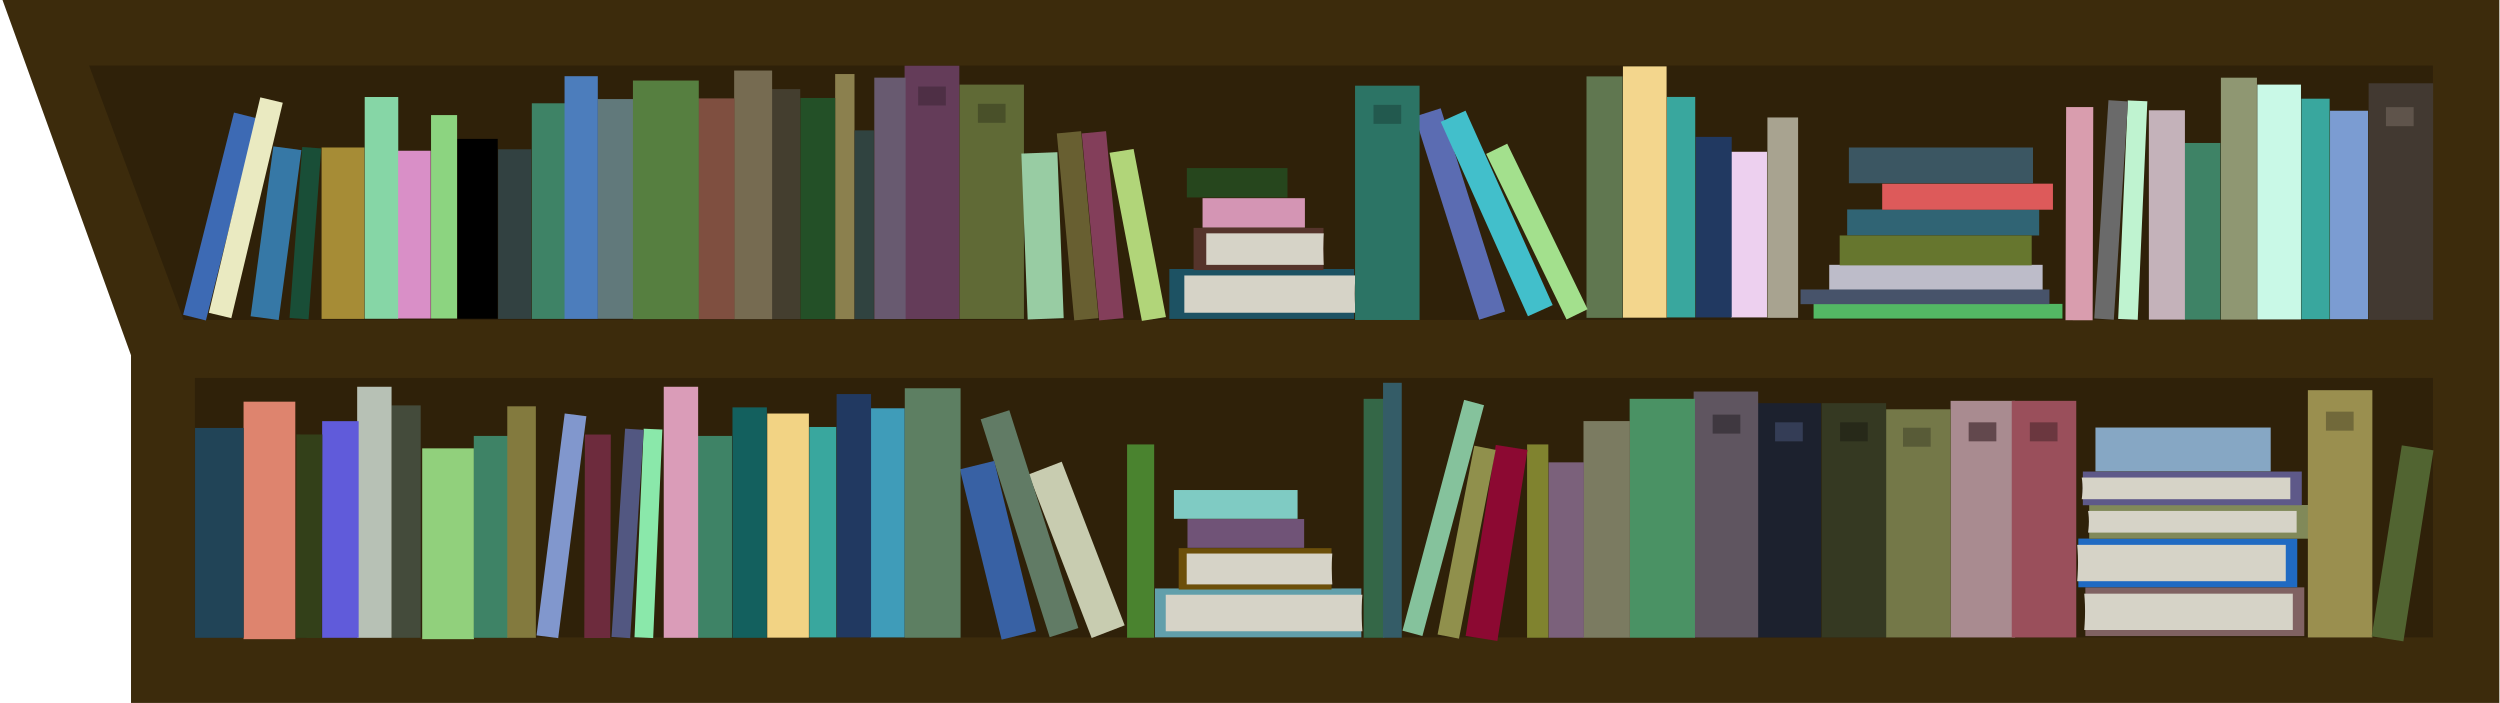 <?xml version="1.0" encoding="UTF-8" standalone="no"?>
<!-- Created with Inkscape (http://www.inkscape.org/) -->

<svg
   width="1422.52"
   height="400"
   viewBox="0 0 376.375 105.833"
   version="1.1"
   id="svg1"
   inkscape:version="1.4 (86a8ad7, 2024-10-11)"
   sodipodi:docname="right-books-shelf.svg"
   xmlns:inkscape="http://www.inkscape.org/namespaces/inkscape"
   xmlns:sodipodi="http://sodipodi.sourceforge.net/DTD/sodipodi-0.dtd"
   xmlns="http://www.w3.org/2000/svg"
   xmlns:svg="http://www.w3.org/2000/svg">
  <sodipodi:namedview
     id="namedview1"
     pagecolor="#505050"
     bordercolor="#eeeeee"
     borderopacity="1"
     inkscape:showpageshadow="0"
     inkscape:pageopacity="0"
     inkscape:pagecheckerboard="0"
     inkscape:deskcolor="#505050"
     inkscape:document-units="mm"
     inkscape:zoom="0.64"
     inkscape:cx="621.09375"
     inkscape:cy="174.21875"
     inkscape:window-width="1920"
     inkscape:window-height="1001"
     inkscape:window-x="-9"
     inkscape:window-y="-9"
     inkscape:window-maximized="1"
     inkscape:current-layer="layer1" />
  <defs
     id="defs1" />
  <g
     inkscape:label="Layer 1"
     inkscape:groupmode="layer"
     id="layer1">
    <path
       id="rect1"
       style="baseline-shift:baseline;display:inline;overflow:visible;vector-effect:none;fill:#3c2b0c;enable-background:accumulate;stop-color:#000000;stop-opacity:1"
       d="M 376.276,0 H 0.379 L 19.724,53.483 v 52.345 h 356.552 z"
       sodipodi:nodetypes="cccccc" />
    <path
       id="rect2"
       style="fill:#2f2109;stroke-width:0.663"
       d="M 366.281,9.862 H 13.409 L 29.34,52.724 v 43.241 h 336.94 z"
       sodipodi:nodetypes="cccccc" />
    <rect
       style="fill:#3c2b0c;fill-opacity:1;stroke-width:0.756"
       id="rect3"
       width="347.448"
       height="8.724"
       x="-371.724"
       y="48.172"
       transform="scale(-1,1)" />
    <rect
       style="display:inline;fill:#423931;fill-opacity:1;stroke-width:1.196"
       id="rect56"
       width="9.71"
       height="35.621"
       x="-366.309"
       y="12.539"
       transform="scale(-1,1)" />
    <rect
       style="display:inline;fill:#5f544b;fill-opacity:1;stroke-width:0.946"
       id="rect57"
       width="4.169"
       height="2.861"
       x="-363.375"
       y="16.133"
       transform="scale(-1,1)" />
    <rect
       style="display:inline;fill:#a98b90;fill-opacity:1;stroke-width:1.196"
       id="rect94"
       width="9.71"
       height="35.621"
       x="-303.372"
       y="60.348"
       transform="scale(-1,1)" />
    <rect
       style="display:inline;fill:#62484d;fill-opacity:1;stroke-width:0.946"
       id="rect95"
       width="4.169"
       height="2.861"
       x="-300.55"
       y="63.582"
       transform="scale(-1,1)" />
    <rect
       style="display:inline;fill:#747848;fill-opacity:1;stroke-width:1.174"
       id="rect96"
       width="9.71"
       height="34.349"
       x="-293.662"
       y="61.62"
       transform="scale(-1,1)" />
    <rect
       style="display:inline;fill:#585b37;fill-opacity:1;stroke-width:0.946"
       id="rect97"
       width="4.169"
       height="2.861"
       x="-290.667"
       y="64.391"
       transform="scale(-1,1)" />
    <rect
       style="display:inline;fill:#353922;fill-opacity:1;stroke-width:1.19"
       id="rect98"
       width="9.71"
       height="35.274"
       x="-283.952"
       y="60.695"
       transform="scale(-1,1)" />
    <rect
       style="display:inline;fill:#272919;fill-opacity:1;stroke-width:0.946"
       id="rect99"
       width="4.169"
       height="2.861"
       x="-281.189"
       y="63.582"
       transform="scale(-1,1)" />
    <rect
       style="display:inline;fill:#1c212e;fill-opacity:1;stroke-width:1.19"
       id="rect101"
       width="9.71"
       height="35.274"
       x="-274.172"
       y="60.695"
       transform="scale(-1,1)" />
    <rect
       style="display:inline;fill:#343d56;fill-opacity:1;stroke-width:0.946"
       id="rect102"
       width="4.169"
       height="2.861"
       x="-271.408"
       y="63.582"
       transform="scale(-1,1)" />
    <rect
       style="display:inline;fill:#5f5560;fill-opacity:1;stroke-width:1.219"
       id="rect103"
       width="9.71"
       height="37.023"
       x="-264.69"
       y="58.946"
       transform="scale(-1,1)" />
    <rect
       style="display:inline;fill:#3f3840;fill-opacity:1;stroke-width:0.946"
       id="rect104"
       width="4.169"
       height="2.861"
       x="-262.008"
       y="62.419"
       transform="scale(-1,1)" />
    <rect
       style="display:inline;fill:#4a9264;fill-opacity:1;stroke-width:1.209"
       id="rect105"
       width="9.83"
       height="35.968"
       x="-255.174"
       y="60.043"
       transform="scale(-1,1)" />
    <rect
       style="display:inline;fill:#7b7b61;fill-opacity:1;stroke-width:0.97"
       id="rect106"
       width="6.978"
       height="32.617"
       x="-245.374"
       y="63.394"
       transform="scale(-1,1)" />
    <rect
       style="display:inline;fill:#7b617b;fill-opacity:1;stroke-width:0.762"
       id="rect107"
       width="5.324"
       height="26.405"
       x="-238.448"
       y="69.606"
       transform="scale(-1,1)" />
    <rect
       style="display:inline;fill:#80832f;fill-opacity:1;stroke-width:0.62"
       id="rect108"
       width="3.199"
       height="29.102"
       x="-233.101"
       y="66.909"
       transform="scale(-1,1)" />
    <rect
       style="display:inline;fill:#8c0932;fill-opacity:1;stroke-width:0.763"
       id="rect109"
       width="4.834"
       height="29.102"
       x="-237.66"
       y="31.04"
       transform="matrix(-0.988,-0.156,-0.156,0.988,0,0)" />
    <rect
       style="display:inline;fill:#90904c;fill-opacity:1;stroke-width:0.626"
       id="rect110"
       width="3.279"
       height="28.938"
       x="-233.869"
       y="23.484"
       transform="matrix(-0.982,-0.191,-0.191,0.982,0,0)" />
    <rect
       style="display:inline;fill:#619fab;fill-opacity:1;stroke-width:1.072"
       id="rect111"
       width="31.071"
       height="7.363"
       x="-204.948"
       y="88.591"
       transform="scale(-1,1)" />
    <path
       id="path111"
       style="display:inline;fill:#d6d3c7;stroke-width:0.99"
       d="m 205.107,89.541 h -29.603 v 5.499 h 29.603 c 0,0 -0.119,-1.516 -0.119,-2.821 0,-1.449 0.119,-2.677 0.119,-2.677 z"
       sodipodi:nodetypes="ccccsc" />
    <rect
       style="display:inline;fill:#6c4f0a;fill-opacity:1;stroke-width:0.848"
       id="rect112"
       width="23.008"
       height="6.226"
       x="-200.461"
       y="82.527"
       transform="scale(-1,1)" />
    <path
       id="path112"
       style="display:inline;fill:#d6d3c7;stroke-width:0.783"
       d="m 200.579,83.33 h -21.921 v 4.649 h 21.921 c 0,0 -0.088,-1.282 -0.088,-2.386 0,-1.225 0.088,-2.264 0.088,-2.264 z"
       sodipodi:nodetypes="ccccsc" />
    <rect
       style="display:inline;fill:#705377;fill-opacity:1;stroke-width:0.887"
       id="rect113"
       width="17.563"
       height="4.331"
       x="-196.339"
       y="78.142"
       transform="scale(-1,1)" />
    <rect
       style="display:inline;fill:#7fcbc3;fill-opacity:1;stroke-width:0.913"
       id="rect114"
       width="18.614"
       height="4.331"
       x="-195.35"
       y="73.773"
       transform="scale(-1,1)" />
    <rect
       style="display:inline;fill:#c8ccb0;fill-opacity:1;stroke-width:0.762"
       id="rect115"
       width="5.324"
       height="26.405"
       x="-124.256"
       y="122.31"
       transform="matrix(-0.933,0.359,0.359,0.933,0,0)" />
    <rect
       style="display:inline;fill:#617b65;fill-opacity:1;stroke-width:0.803"
       id="rect116"
       width="4.526"
       height="34.415"
       x="-126.233"
       y="104.807"
       transform="matrix(-0.953,0.302,0.302,0.953,0,0)" />
    <rect
       style="display:inline;fill:#3861a4;fill-opacity:1;stroke-width:0.762"
       id="rect117"
       width="5.324"
       height="26.405"
       x="-128.892"
       y="103.055"
       transform="matrix(-0.971,0.238,0.238,0.971,0,0)" />
    <rect
       style="display:inline;fill:#606a36;fill-opacity:1;stroke-width:1.19"
       id="rect118"
       width="9.71"
       height="35.274"
       x="-154.152"
       y="12.739"
       transform="scale(-1,1)" />
    <rect
       style="display:inline;fill:#495029;fill-opacity:1;stroke-width:0.946"
       id="rect119"
       width="4.169"
       height="2.861"
       x="-151.388"
       y="15.626"
       transform="scale(-1,1)" />
    <rect
       style="display:inline;fill:#643c59;fill-opacity:1;stroke-width:1.14"
       id="rect120"
       width="8.239"
       height="38.135"
       x="-144.425"
       y="9.893"
       transform="scale(-1,1)" />
    <rect
       style="display:inline;fill:#4e2f45;fill-opacity:1;stroke-width:0.946"
       id="rect121"
       width="4.169"
       height="2.861"
       x="-142.397"
       y="13.025"
       transform="scale(-1,1)" />
    <rect
       style="display:inline;fill:#3f9cb9;fill-opacity:1;stroke-width:0.86"
       id="rect145"
       width="5.185"
       height="34.495"
       x="-136.204"
       y="61.468"
       transform="scale(-1,1)" />
    <rect
       style="display:inline;fill:#213961;fill-opacity:1;stroke-width:0.886"
       id="rect146"
       width="5.185"
       height="36.634"
       x="-131.138"
       y="59.329"
       transform="scale(-1,1)" />
    <rect
       style="display:inline;fill:#39a79e;fill-opacity:1;stroke-width:0.729"
       id="rect147"
       width="4.059"
       height="31.681"
       x="-125.894"
       y="64.282"
       transform="scale(-1,1)" />
    <rect
       style="display:inline;fill:#f2d384;fill-opacity:1;stroke-width:0.935"
       id="rect148"
       width="6.269"
       height="33.742"
       x="-121.778"
       y="62.257"
       transform="scale(-1,1)" />
    <rect
       style="display:inline;fill:#13605e;fill-opacity:1;stroke-width:0.862"
       id="rect149"
       width="5.178"
       height="34.69"
       x="-115.453"
       y="61.331"
       transform="scale(-1,1)" />
    <rect
       style="display:inline;fill:#3e8366;fill-opacity:1;stroke-width:0.807"
       id="rect150"
       width="5.178"
       height="30.392"
       x="-110.199"
       y="65.629"
       transform="scale(-1,1)" />
    <rect
       style="display:inline;fill:#da9cb8;fill-opacity:1;stroke-width:0.9"
       id="rect151"
       width="5.178"
       height="37.795"
       x="-105.104"
       y="58.227"
       transform="scale(-1,1)" />
    <rect
       style="display:inline;fill:#8ae8aa;fill-opacity:1;stroke-width:0.605"
       id="rect152"
       width="2.814"
       height="31.426"
       x="-102.469"
       y="60.216"
       transform="matrix(-0.999,-0.044,-0.044,0.999,0,0)" />
    <rect
       style="display:inline;fill:#525781;fill-opacity:1;stroke-width:0.605"
       id="rect153"
       width="2.814"
       height="31.426"
       x="-100.904"
       y="58.271"
       transform="matrix(-0.998,-0.065,-0.065,0.998,0,0)" />
    <rect
       style="display:inline;fill:#6d2b3d;fill-opacity:1;stroke-width:0.703"
       id="rect154"
       width="3.9"
       height="30.63"
       x="-92.154"
       y="65.239"
       transform="matrix(-1,-0.002,-0.003,1,0,0)" />
    <rect
       style="display:inline;fill:#8197cd;fill-opacity:1;stroke-width:0.677"
       id="rect155"
       width="3.287"
       height="33.677"
       x="-95.474"
       y="51.042"
       transform="matrix(-0.992,-0.126,-0.126,0.992,0,0)" />
    <rect
       style="display:inline;fill:#91d07c;fill-opacity:1;stroke-width:0.962"
       id="rect156"
       width="7.79"
       height="28.724"
       x="-71.352"
       y="67.5"
       transform="scale(-1,1)" />
    <rect
       style="display:inline;fill:#444b3b;fill-opacity:1;stroke-width:0.799"
       id="rect159"
       width="4.407"
       height="34.989"
       x="-63.336"
       y="61.031"
       transform="scale(-1,1)" />
    <rect
       style="display:inline;fill:#b7c1b5;fill-opacity:1;stroke-width:0.9"
       id="rect160"
       width="5.178"
       height="37.795"
       x="-58.95"
       y="58.227"
       transform="scale(-1,1)" />
    <rect
       style="display:inline;fill:#605bda;fill-opacity:1;stroke-width:0.861"
       id="rect161"
       width="5.497"
       height="32.616"
       x="-53.997"
       y="63.405"
       transform="scale(-1,1)" />
    <rect
       style="display:inline;fill:#334019;fill-opacity:1;stroke-width:0.703"
       id="rect4"
       width="3.9"
       height="30.63"
       x="-48.723"
       y="65.313"
       transform="matrix(-1,-0.002,-0.003,1,0,0)" />
    <rect
       style="display:inline;fill:#de846e;fill-opacity:1;stroke-width:1.073"
       id="rect5"
       width="7.79"
       height="35.752"
       x="-44.458"
       y="60.472"
       transform="scale(-1,1)" />
    <rect
       style="display:inline;fill:#214457;fill-opacity:1;stroke-width:0.978"
       id="rect6"
       width="7.318"
       height="31.593"
       x="-36.685"
       y="64.428"
       transform="scale(-1,1)" />
    <rect
       style="display:inline;fill:#7b9cd2;fill-opacity:1;stroke-width:0.862"
       id="rect245"
       width="5.725"
       height="31.38"
       x="-356.511"
       y="16.674"
       transform="scale(-1,1)" />
    <rect
       style="display:inline;fill:#39a79e;fill-opacity:1;stroke-width:0.764"
       id="rect246"
       width="4.253"
       height="33.196"
       x="-350.723"
       y="14.858"
       transform="scale(-1,1)" />
    <rect
       style="display:inline;fill:#c9f9e7;fill-opacity:1;stroke-width:0.98"
       id="rect247"
       width="6.569"
       height="35.356"
       x="-346.411"
       y="12.737"
       transform="scale(-1,1)" />
    <rect
       style="display:inline;fill:#8f9772;fill-opacity:1;stroke-width:0.904"
       id="rect248"
       width="5.426"
       height="36.42"
       x="-339.782"
       y="11.696"
       transform="scale(-1,1)" />
    <rect
       style="display:inline;fill:#3e8366;fill-opacity:1;stroke-width:0.772"
       id="rect249"
       width="5.426"
       height="26.591"
       x="-334.277"
       y="21.525"
       transform="scale(-1,1)" />
    <rect
       style="display:inline;fill:#c4b2ba;fill-opacity:1;stroke-width:0.841"
       id="rect250"
       width="5.426"
       height="31.512"
       x="-328.939"
       y="16.604"
       transform="scale(-1,1)" />
    <rect
       style="display:inline;fill:#bff3d0;fill-opacity:1;stroke-width:0.634"
       id="rect251"
       width="2.949"
       height="32.929"
       x="-323.652"
       y="1.008"
       transform="matrix(-0.999,-0.044,-0.044,0.999,0,0)" />
    <rect
       style="display:inline;fill:#6a6a6a;fill-opacity:1;stroke-width:0.634"
       id="rect252"
       width="2.949"
       height="32.929"
       x="-320.653"
       y="-5.582"
       transform="matrix(-0.998,-0.065,-0.065,0.998,0,0)" />
    <rect
       style="display:inline;fill:#d99dae;fill-opacity:1;stroke-width:0.736"
       id="rect253"
       width="4.086"
       height="32.095"
       x="-315.189"
       y="15.492"
       transform="matrix(-1,-0.002,-0.003,1,0,0)" />
    <rect
       style="display:inline;fill:#53b864;fill-opacity:1;stroke-width:0.925"
       id="rect254"
       width="37.467"
       height="2.209"
       x="-310.502"
       y="45.751"
       transform="scale(-1,1)" />
    <rect
       style="display:inline;fill:#bdbcc9;fill-opacity:1;stroke-width:1.129"
       id="rect255"
       width="32.129"
       height="3.836"
       x="-307.518"
       y="39.871"
       transform="scale(-1,1)" />
    <rect
       style="display:inline;fill:#306474;fill-opacity:1;stroke-width:1.082"
       id="rect256"
       width="28.907"
       height="3.919"
       x="-306.998"
       y="31.53"
       transform="scale(-1,1)" />
    <rect
       style="display:inline;fill:#dd5a5a;fill-opacity:1;stroke-width:1.02"
       id="rect257"
       width="25.706"
       height="3.919"
       x="-309.07"
       y="27.651"
       transform="scale(-1,1)" />
    <rect
       style="display:inline;fill:#3b5662;fill-opacity:1;stroke-width:1.241"
       id="rect258"
       width="27.718"
       height="5.381"
       x="-306.068"
       y="22.207"
       transform="scale(-1,1)" />
    <rect
       style="display:inline;fill:#47536a;fill-opacity:1;stroke-width:0.925"
       id="rect259"
       width="37.467"
       height="2.209"
       x="-308.541"
       y="43.582"
       transform="scale(-1,1)" />
    <rect
       style="display:inline;fill:#66762e;fill-opacity:1;stroke-width:1.16"
       id="rect260"
       width="28.907"
       height="4.503"
       x="-305.872"
       y="35.45"
       transform="scale(-1,1)" />
    <rect
       style="display:inline;fill:#a8a390;fill-opacity:1;stroke-width:0.759"
       id="rect262"
       width="4.618"
       height="30.165"
       x="-270.703"
       y="17.684"
       transform="scale(-1,1)" />
    <rect
       style="display:inline;fill:#edd0ef;fill-opacity:1;stroke-width:0.749"
       id="rect263"
       width="5.433"
       height="24.939"
       x="-266.019"
       y="22.85"
       transform="scale(-1,1)" />
    <rect
       style="display:inline;fill:#213961;fill-opacity:1;stroke-width:0.781"
       id="rect264"
       width="5.433"
       height="27.181"
       x="-260.711"
       y="20.609"
       transform="scale(-1,1)" />
    <rect
       style="display:inline;fill:#39a79e;fill-opacity:1;stroke-width:0.764"
       id="rect265"
       width="4.253"
       height="33.196"
       x="-255.216"
       y="14.593"
       transform="scale(-1,1)" />
    <rect
       style="display:inline;fill:#f3d68d;fill-opacity:1;stroke-width:1.014"
       id="rect266"
       width="6.569"
       height="37.833"
       x="-250.904"
       y="9.994"
       transform="scale(-1,1)" />
    <rect
       style="display:inline;fill:#607750;fill-opacity:1;stroke-width:0.903"
       id="rect267"
       width="5.426"
       height="36.35"
       x="-244.275"
       y="11.501"
       transform="scale(-1,1)" />
    <rect
       style="display:inline;fill:#1d5263;fill-opacity:1;stroke-width:1.025"
       id="rect268"
       width="27.817"
       height="7.513"
       x="-203.861"
       y="40.499"
       transform="scale(-1,1)" />
    <path
       id="path268"
       style="display:inline;fill:#d6d3c7;stroke-width:0.933"
       d="M 204.06,41.468 H 178.301 v 5.611 h 25.76 c 0,0 -0.104,-1.547 -0.104,-2.879 0,-1.479 0.104,-2.732 0.104,-2.732 z"
       sodipodi:nodetypes="ccccsc" />
    <rect
       style="display:inline;fill:#55342b;fill-opacity:1;stroke-width:0.79"
       id="rect269"
       width="19.556"
       height="6.353"
       x="-199.249"
       y="34.311"
       transform="scale(-1,1)" />
    <path
       id="path269"
       style="display:inline;fill:#d6d3c7;stroke-width:0.711"
       d="M 199.29,35.131 H 181.602 v 4.745 h 17.688 c 0,0 -0.071,-1.308 -0.071,-2.434 0,-1.25 0.071,-2.31 0.071,-2.31 z"
       sodipodi:nodetypes="ccccsc" />
    <rect
       style="display:inline;fill:#d495b4;fill-opacity:1;stroke-width:0.839"
       id="rect270"
       width="15.409"
       height="4.42"
       x="-196.453"
       y="29.837"
       transform="scale(-1,1)" />
    <rect
       style="display:inline;fill:#26461d;fill-opacity:1;stroke-width:0.832"
       id="rect271"
       width="15.147"
       height="4.42"
       x="-193.829"
       y="25.306"
       transform="scale(-1,1)" />
    <rect
       style="display:inline;fill:#5b6cb2;fill-opacity:1;stroke-width:0.736"
       id="rect272"
       width="4.086"
       height="32.095"
       x="-201.773"
       y="81.472"
       transform="matrix(-0.953,0.304,0.302,0.953,0,0)" />
    <rect
       style="display:inline;fill:#42bfcb;fill-opacity:1;stroke-width:0.736"
       id="rect273"
       width="4.086"
       height="32.095"
       x="-194.433"
       y="105.892"
       transform="matrix(-0.912,0.411,0.409,0.912,0,0)" />
    <rect
       style="display:inline;fill:#a3e08d;fill-opacity:1;stroke-width:0.635"
       id="rect274"
       width="3.526"
       height="27.693"
       x="-194.668"
       y="118.771"
       transform="matrix(-0.899,0.438,0.437,0.9,0,0)" />
    <rect
       style="display:inline;fill:#98cca3;fill-opacity:1;stroke-width:0.749"
       id="rect279"
       width="5.426"
       height="25.006"
       x="-158.245"
       y="28.956"
       transform="matrix(-0.999,0.038,0.038,0.999,0,0)" />
    <rect
       style="display:inline;fill:#685f31;fill-opacity:1;stroke-width:0.655"
       id="rect280"
       width="3.674"
       height="28.259"
       x="-160.165"
       y="34.782"
       transform="matrix(-0.996,0.093,0.093,0.996,0,0)" />
    <rect
       style="display:inline;fill:#833e5a;fill-opacity:1;stroke-width:0.655"
       id="rect281"
       width="3.674"
       height="28.259"
       x="-163.902"
       y="35.133"
       transform="matrix(-0.996,0.093,0.093,0.996,0,0)" />
    <rect
       style="display:inline;fill:#b1d579;fill-opacity:1;stroke-width:0.625"
       id="rect282"
       width="3.665"
       height="25.772"
       x="-163.369"
       y="48.956"
       transform="matrix(-0.988,0.157,0.189,0.982,0,0)" />
    <rect
       style="display:inline;fill:#685a70;fill-opacity:1;stroke-width:0.842"
       id="rect283"
       width="4.718"
       height="36.35"
       x="-136.345"
       y="11.69"
       transform="scale(-1,1)" />
    <rect
       style="display:inline;fill:#8b804e;fill-opacity:1;stroke-width:0.667"
       id="rect221"
       width="2.911"
       height="36.905"
       x="-128.645"
       y="11.147"
       transform="scale(-1,1)" />
    <rect
       style="display:inline;fill:#304340;fill-opacity:1;stroke-width:0.585"
       id="rect222"
       width="2.911"
       height="28.423"
       x="-131.566"
       y="19.628"
       transform="scale(-1,1)" />
    <rect
       style="display:inline;fill:#235027;fill-opacity:1;stroke-width:0.85"
       id="rect226"
       width="5.244"
       height="33.302"
       x="-125.74"
       y="14.75"
       transform="scale(-1,1)" />
    <rect
       style="display:inline;fill:#443e2f;fill-opacity:1;stroke-width:0.79"
       id="rect227"
       width="4.358"
       height="34.638"
       x="-120.476"
       y="13.414"
       transform="scale(-1,1)" />
    <rect
       style="display:inline;fill:#766b51;fill-opacity:1;stroke-width:0.941"
       id="rect228"
       width="5.716"
       height="37.432"
       x="-116.243"
       y="10.62"
       transform="scale(-1,1)" />
    <rect
       style="display:inline;fill:#7f4f40;fill-opacity:1;stroke-width:0.867"
       id="rect229"
       width="5.466"
       height="33.238"
       x="-110.574"
       y="14.813"
       transform="scale(-1,1)" />
    <rect
       style="display:inline;fill:#61797b;fill-opacity:1;stroke-width:0.861"
       id="rect238"
       width="5.423"
       height="33.079"
       x="-95.393"
       y="14.915"
       transform="scale(-1,1)" />
    <rect
       style="fill:#a68c36;fill-opacity:1;stroke-width:0.83"
       id="rect166"
       width="6.453"
       height="25.805"
       x="48.413"
       y="22.204" />
    <rect
       style="fill:#86d6a6;fill-opacity:1;stroke-width:0.831"
       id="rect167"
       width="5.013"
       height="33.349"
       x="54.927"
       y="14.605" />
    <rect
       style="fill:#d98fc7;fill-opacity:1;stroke-width:0.724"
       id="rect168"
       width="5.013"
       height="25.259"
       x="59.824"
       y="22.695" />
    <rect
       style="fill:#8cd480;fill-opacity:1;stroke-width:0.705"
       id="rect169"
       width="3.924"
       height="30.628"
       x="64.894"
       y="17.326" />
    <rect
       style="fill:#000000;fill-opacity:1;stroke-width:0.824"
       id="rect170"
       width="6.06"
       height="27.08"
       x="68.873"
       y="20.909" />
    <rect
       style="fill:#324141;fill-opacity:1;stroke-width:0.727"
       id="rect171"
       width="5.006"
       height="25.534"
       x="74.989"
       y="22.476" />
    <rect
       style="fill:#3e8366;fill-opacity:1;stroke-width:0.82"
       id="rect172"
       width="5.006"
       height="32.46"
       x="80.068"
       y="15.55" />
    <rect
       style="fill:#4c7dbc;fill-opacity:1;stroke-width:0.87"
       id="rect173"
       width="5.006"
       height="36.539"
       x="84.993"
       y="11.471" />
    <rect
       style="display:inline;fill:#2c7465;fill-opacity:1;stroke-width:1.19"
       id="rect7"
       width="9.71"
       height="35.274"
       x="-213.714"
       y="12.9"
       transform="scale(-1,1)" />
    <rect
       style="display:inline;fill:#22594e;fill-opacity:1;stroke-width:0.946"
       id="rect8"
       width="4.169"
       height="2.861"
       x="-210.95"
       y="15.786"
       transform="scale(-1,1)" />
    <rect
       style="display:inline;fill:#3d6ab4;fill-opacity:1;stroke-width:0.677"
       id="rect9"
       width="3.533"
       height="31.38"
       x="-41.822"
       y="7.84"
       transform="matrix(-0.97,-0.244,-0.244,0.97,0,0)" />
    <rect
       style="fill:#194e37;fill-opacity:1;stroke-width:0.554"
       id="rect10"
       width="2.872"
       height="25.805"
       x="47.012"
       y="18.705"
       transform="rotate(4.244)" />
    <rect
       style="fill:#86d6a6;fill-opacity:1;stroke-width:0.831"
       id="rect11"
       width="5.013"
       height="33.349"
       x="54.927"
       y="14.605" />
    <rect
       style="fill:#3678a6;fill-opacity:1;stroke-width:0.674"
       id="rect12"
       width="4.261"
       height="25.805"
       x="43.716"
       y="16.378"
       transform="rotate(7.627)" />
    <rect
       style="fill:#eaeac1;fill-opacity:1;stroke-width:0.693"
       id="rect13"
       width="3.478"
       height="33.349"
       x="41.522"
       y="5.151"
       transform="rotate(13.434)" />
    <rect
       style="display:inline;fill:#567f40;fill-opacity:1;stroke-width:1.213"
       id="rect14"
       width="9.911"
       height="35.925"
       x="-105.199"
       y="12.126"
       transform="scale(-1,1)" />
    <rect
       style="display:inline;fill:#3e8366;fill-opacity:1;stroke-width:0.807"
       id="rect15"
       width="5.178"
       height="30.392"
       x="-76.506"
       y="65.629"
       transform="scale(-1,1)" />
    <rect
       style="display:inline;fill:#837a3e;fill-opacity:1;stroke-width:0.787"
       id="rect16"
       width="4.301"
       height="34.85"
       x="-80.672"
       y="61.171"
       transform="scale(-1,1)" />
    <rect
       style="display:inline;fill:#5d7f62;fill-opacity:1;stroke-width:1.142"
       id="rect17"
       width="8.399"
       height="37.557"
       x="-144.615"
       y="58.453"
       transform="scale(-1,1)" />
    <rect
       style="display:inline;fill:#4a832f;fill-opacity:1;stroke-width:0.7"
       id="rect18"
       width="4.076"
       height="29.102"
       x="-173.759"
       y="66.909"
       transform="scale(-1,1)" />
    <rect
       style="display:inline;fill:#9a4f5b;fill-opacity:1;stroke-width:1.196"
       id="rect19"
       width="9.71"
       height="35.621"
       x="-312.58"
       y="60.348"
       transform="scale(-1,1)" />
    <rect
       style="display:inline;fill:#6b373f;fill-opacity:1;stroke-width:0.946"
       id="rect20"
       width="4.169"
       height="2.861"
       x="-309.759"
       y="63.582"
       transform="scale(-1,1)" />
    <rect
       style="display:inline;fill:#346747;fill-opacity:1;stroke-width:0.68"
       id="rect21"
       width="3.107"
       height="35.968"
       x="-208.402"
       y="60.043"
       transform="scale(-1,1)" />
    <rect
       style="display:inline;fill:#85c29c;fill-opacity:1;stroke-width:0.68"
       id="rect22"
       width="3.107"
       height="35.968"
       x="-231.631"
       y="1.288"
       transform="matrix(-0.966,-0.258,-0.258,0.966,0,0)" />
    <rect
       style="display:inline;fill:#345c67;fill-opacity:1;stroke-width:0.668"
       id="rect23"
       width="2.814"
       height="38.379"
       x="-211.033"
       y="57.631"
       transform="scale(-1,1)" />
    <rect
       style="fill:#806262;fill-opacity:1;stroke-width:1.102"
       id="rect138"
       width="32.959"
       height="7.333"
       x="313.95"
       y="88.427" />
    <path
       id="path138"
       style="fill:#d6d3c7;stroke-width:1.017"
       d="m 313.781,89.373 h 31.402 v 5.476 h -31.402 c 0,0 0.127,-1.509 0.127,-2.81 0,-1.443 -0.127,-2.667 -0.127,-2.667 z"
       sodipodi:nodetypes="ccccsc" />
    <rect
       style="fill:#206ac2;fill-opacity:1;stroke-width:1.102"
       id="rect139"
       width="32.959"
       height="7.333"
       x="312.891"
       y="81.082" />
    <path
       id="path139"
       style="fill:#d6d3c7;stroke-width:1.017"
       d="m 312.722,82.028 h 31.402 v 5.476 h -31.402 c 0,0 0.127,-1.509 0.127,-2.81 0,-1.443 -0.127,-2.667 -0.127,-2.667 z"
       sodipodi:nodetypes="ccccsc" />
    <rect
       style="fill:#818959;fill-opacity:1;stroke-width:0.916"
       id="rect140"
       width="32.959"
       height="5.071"
       x="314.528"
       y="76.028" />
    <path
       id="path140"
       style="fill:#d6d3c7;stroke-width:0.785"
       d="m 314.358,76.925 h 31.402 v 3.262 h -31.402 c 0,0 0.127,-0.899 0.127,-1.674 0,-0.86 -0.127,-1.588 -0.127,-1.588 z"
       sodipodi:nodetypes="ccccsc" />
    <rect
       style="fill:#5e5989;fill-opacity:1;stroke-width:0.916"
       id="rect141"
       width="32.959"
       height="5.071"
       x="313.574"
       y="70.99" />
    <path
       id="path141"
       style="fill:#d6d3c7;stroke-width:0.785"
       d="m 313.405,71.888 h 31.402 v 3.262 h -31.402 c 0,0 0.127,-0.899 0.127,-1.674 0,-0.86 -0.127,-1.588 -0.127,-1.588 z"
       sodipodi:nodetypes="ccccsc" />
    <rect
       style="fill:#86a7c4;fill-opacity:1;stroke-width:1.341"
       id="rect142"
       width="26.383"
       height="6.599"
       x="315.471"
       y="64.365" />
    <rect
       style="display:inline;fill:#9a8f4f;fill-opacity:1;stroke-width:1.223"
       id="rect24"
       width="9.71"
       height="37.229"
       x="-357.16"
       y="58.741"
       transform="scale(-1,1)" />
    <rect
       style="display:inline;fill:#71693a;fill-opacity:1;stroke-width:0.946"
       id="rect25"
       width="4.169"
       height="2.861"
       x="-354.338"
       y="61.974"
       transform="scale(-1,1)" />
    <rect
       style="display:inline;fill:#516431;fill-opacity:1;stroke-width:0.763"
       id="rect26"
       width="4.834"
       height="29.102"
       x="-372.371"
       y="9.831"
       transform="matrix(-0.988,-0.156,-0.156,0.988,0,0)" />
  </g>
</svg>
